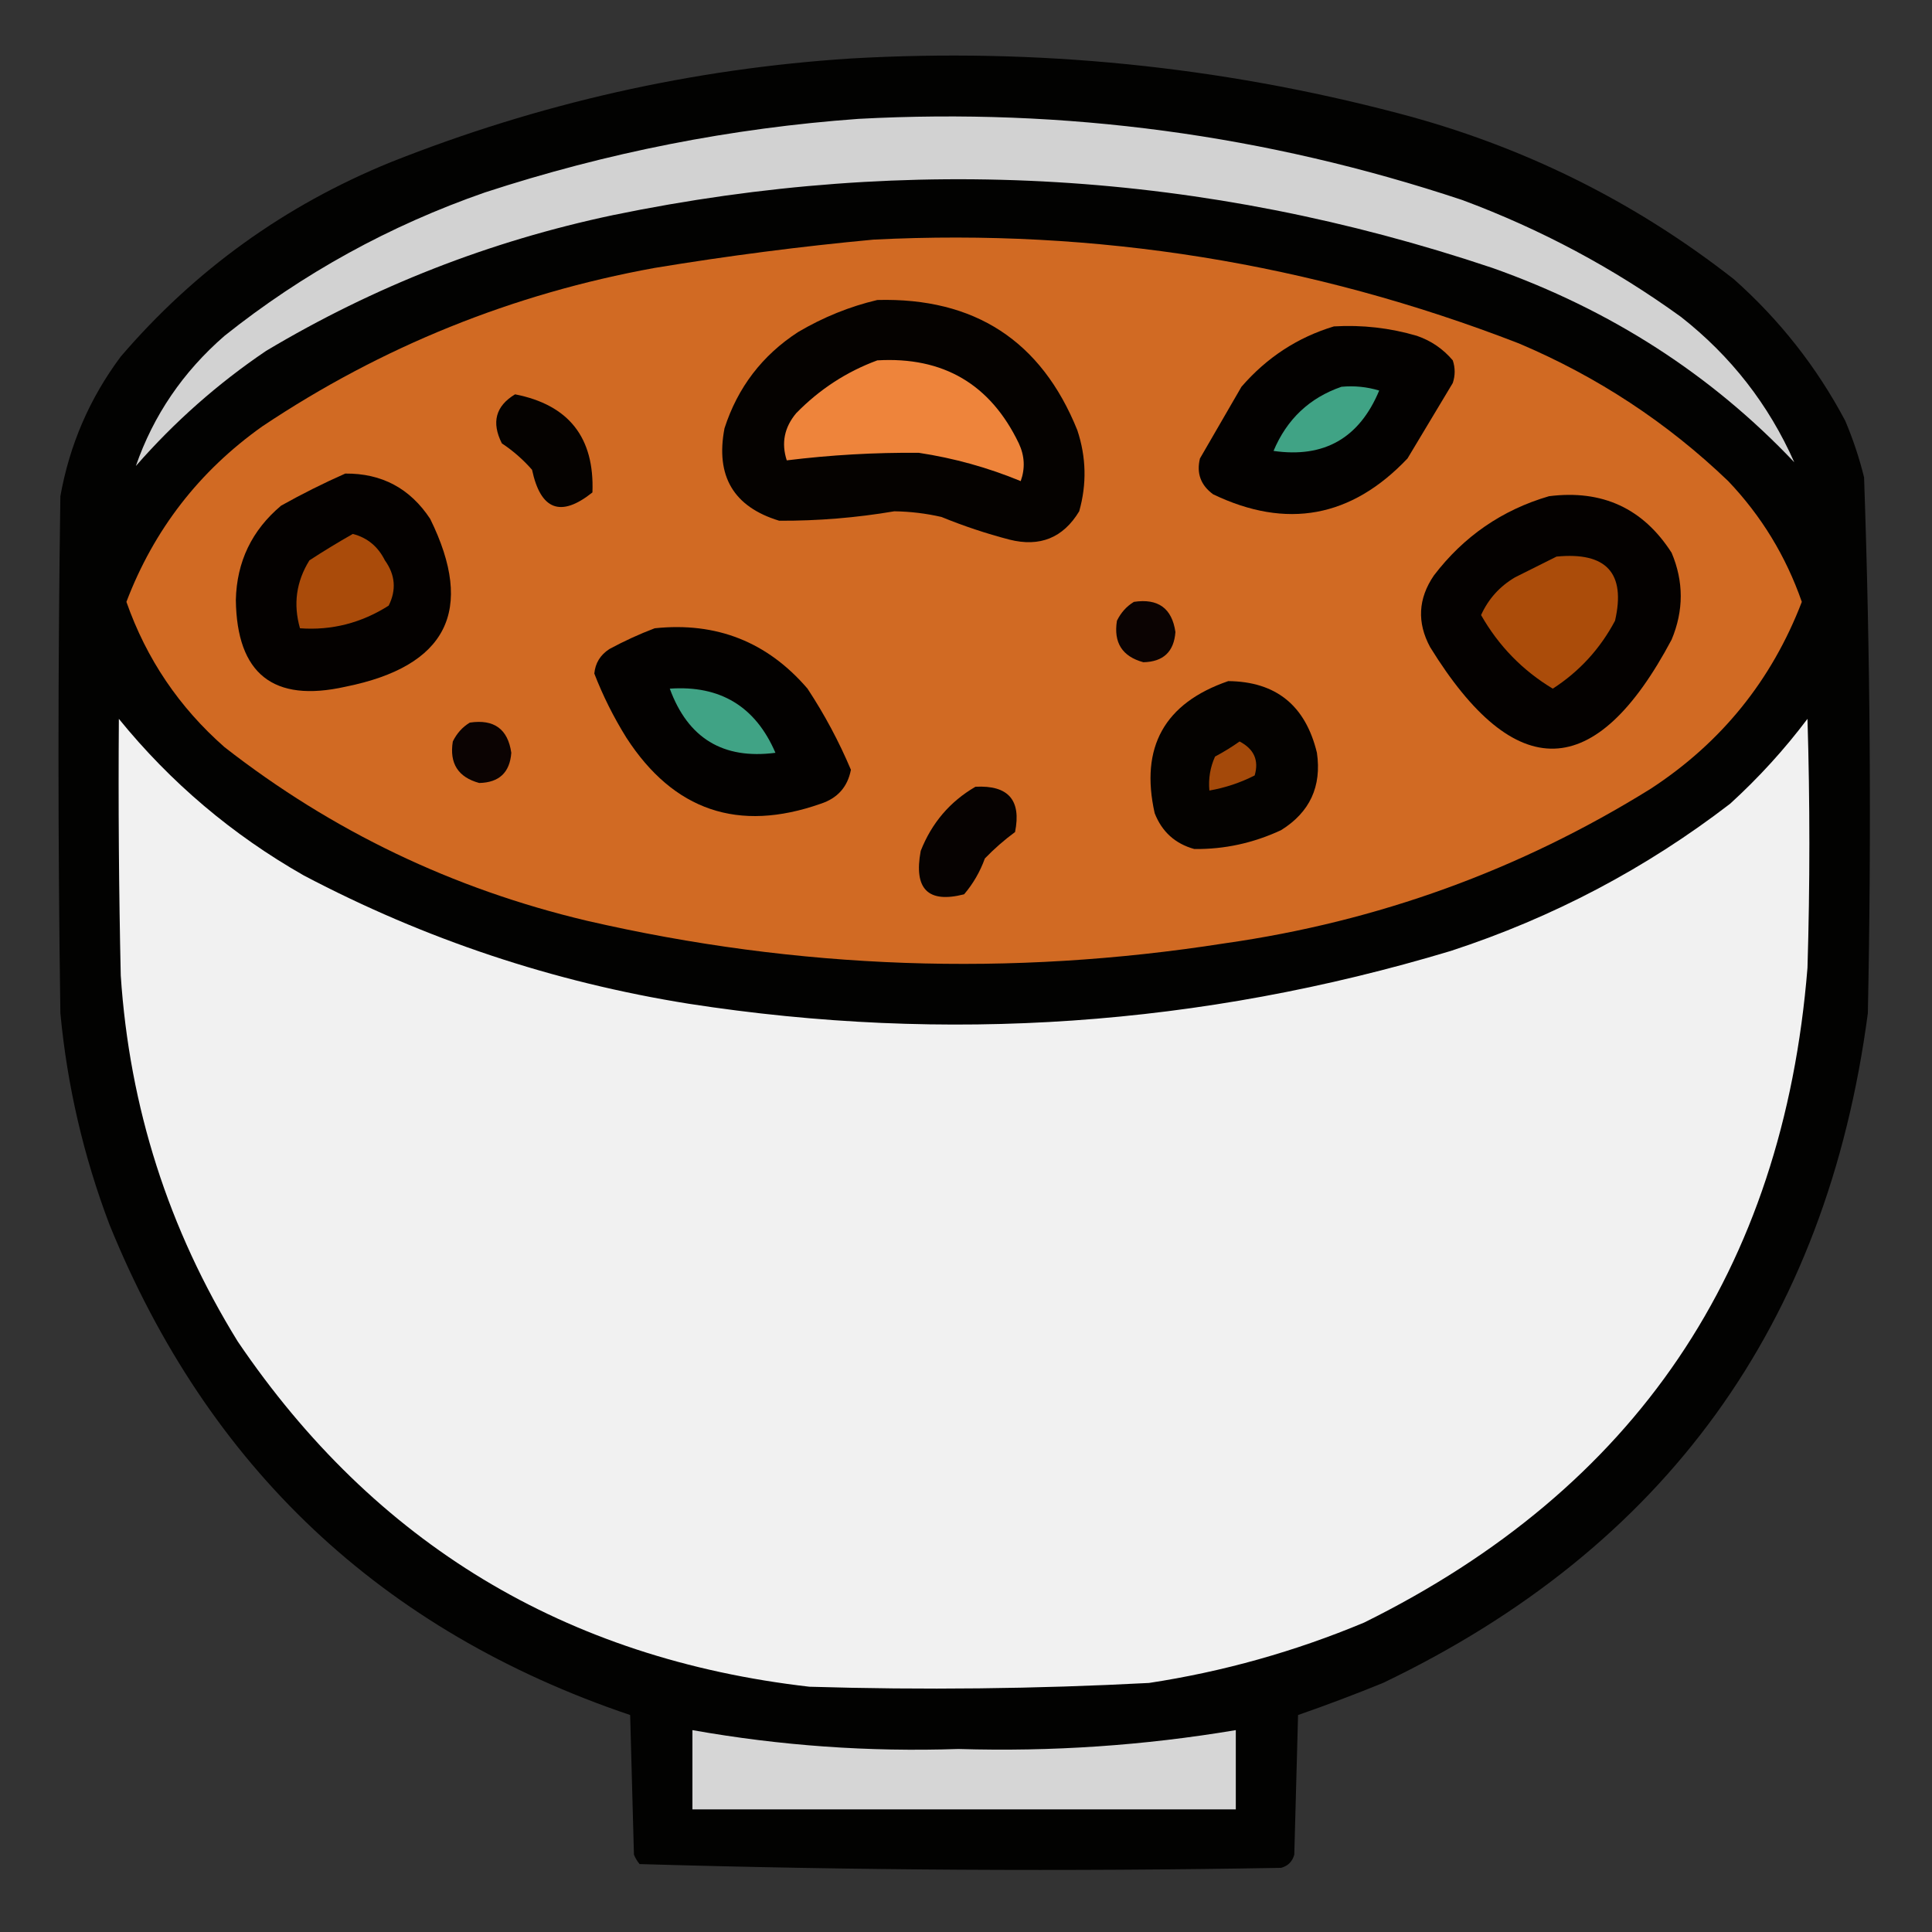<?xml version="1.0" encoding="UTF-8"?>
<!DOCTYPE svg PUBLIC "-//W3C//DTD SVG 1.1//EN" "http://www.w3.org/Graphics/SVG/1.1/DTD/svg11.dtd">
<svg xmlns="http://www.w3.org/2000/svg" version="1.1" width="512px" height="512px" style="shape-rendering:geometricPrecision; text-rendering:geometricPrecision; image-rendering:optimizeQuality; fill-rule:evenodd; clip-rule:evenodd" xmlns:xlink="http://www.w3.org/1999/xlink">
<rect width="100%" height="100%" fill="#333333" stroke="none"/>
<g><path style="opacity:0.984" fill="#020201" d="M 225.5,15.5 C 274.622,12.679 322.956,17.512 370.5,30C 403.335,38.585 433.001,53.251 459.5,74C 471.624,84.775 481.457,97.275 489,111.5C 491.066,116.363 492.732,121.363 494,126.5C 495.642,173.796 495.975,221.129 495,268.5C 484.103,351.026 441.27,410.193 366.5,446C 359.061,449.035 351.561,451.868 344,454.5C 343.667,466.833 343.333,479.167 343,491.5C 342.5,493.333 341.333,494.5 339.5,495C 282.751,495.992 226.084,495.658 169.5,494C 168.874,493.25 168.374,492.416 168,491.5C 167.667,479.167 167.333,466.833 167,454.5C 101.136,432.238 55.136,388.904 29,324.5C 22.146,306.417 17.812,287.75 16,268.5C 15.333,222.833 15.333,177.167 16,131.5C 18.43,117.867 23.763,105.534 32,94.5C 51.642,71.588 75.476,54.421 103.5,43C 142.827,27.371 183.493,18.204 225.5,15.5 Z"/></g>
<g><path style="opacity:1" fill="#d2d2d2" d="M 227.5,31.5 C 282.258,28.56 335.591,35.727 387.5,53C 408.296,60.729 427.629,71.063 445.5,84C 458.713,94.374 468.713,107.207 475.5,122.5C 453.476,99.249 426.809,82.082 395.5,71C 319.123,45.372 241.456,40.706 162.5,57C 129.785,63.902 99.118,75.902 70.5,93C 57.698,101.658 46.198,111.825 36,123.5C 40.662,110.062 48.495,98.562 59.5,89C 80.249,72.454 103.249,59.788 128.5,51C 160.821,40.435 193.821,33.935 227.5,31.5 Z"/></g>
<g><path style="opacity:1" fill="#d16a23" d="M 231.5,63.5 C 290.525,60.526 347.525,69.693 402.5,91C 423.312,99.811 441.812,111.978 458,127.5C 466.786,136.732 473.286,147.398 477.5,159.5C 469.518,180.283 456.184,196.783 437.5,209C 402.81,230.566 365.143,244.233 324.5,250C 267.744,258.89 211.411,256.89 155.5,244C 119.995,235.578 87.995,220.244 59.5,198C 47.467,187.432 38.8,174.599 33.5,159.5C 40.787,140.376 52.787,124.876 69.5,113C 101.164,91.844 135.831,77.844 173.5,71C 192.899,67.798 212.233,65.298 231.5,63.5 Z"/></g>
<g><path style="opacity:1" fill="#050200" d="M 232.5,79.5 C 258.285,78.823 275.952,90.323 285.5,114C 287.87,121.13 288.036,128.297 286,135.5C 281.745,142.54 275.578,145.04 267.5,143C 261.363,141.399 255.363,139.399 249.5,137C 245.389,136.059 241.222,135.559 237,135.5C 226.896,137.216 216.729,138.049 206.5,138C 194.406,134.332 189.573,126.165 192,113.5C 195.502,102.67 202.002,94.17 211.5,88C 218.182,84.058 225.182,81.225 232.5,79.5 Z"/></g>
<g><path style="opacity:1" fill="#030100" d="M 353.5,86.5 C 360.987,86.058 368.32,86.892 375.5,89C 379.274,90.302 382.441,92.469 385,95.5C 385.667,97.5 385.667,99.5 385,101.5C 381,108.167 377,114.833 373,121.5C 358.147,137.171 340.98,140.338 321.5,131C 318.208,128.588 317.041,125.421 318,121.5C 321.667,115.167 325.333,108.833 329,102.5C 335.722,94.737 343.889,89.403 353.5,86.5 Z"/></g>
<g><path style="opacity:1" fill="#ee843b" d="M 232.5,95.5 C 249.968,94.48 262.468,101.814 270,117.5C 271.544,120.791 271.711,124.124 270.5,127.5C 261.803,123.909 252.803,121.409 243.5,120C 231.771,119.901 220.104,120.568 208.5,122C 207.015,117.433 207.849,113.266 211,109.5C 217.19,103.166 224.357,98.499 232.5,95.5 Z"/></g>
<g><path style="opacity:1" fill="#40a385" d="M 355.5,102.5 C 358.898,102.18 362.232,102.513 365.5,103.5C 360.248,116.104 350.915,121.437 337.5,119.5C 341.029,111.094 347.029,105.427 355.5,102.5 Z"/></g>
<g><path style="opacity:1" fill="#050200" d="M 136.5,104.5 C 150.734,107.29 157.567,115.956 157,130.5C 148.613,137.197 143.28,135.197 141,124.5C 138.629,121.794 135.963,119.461 133,117.5C 130.186,111.938 131.352,107.605 136.5,104.5 Z"/></g>
<g><path style="opacity:1" fill="#040100" d="M 91.5,125.5 C 101.165,125.416 108.665,129.416 114,137.5C 125.95,161.767 118.45,176.6 91.5,182C 72.428,186.266 62.761,178.599 62.5,159C 62.735,148.862 66.735,140.529 74.5,134C 80.104,130.866 85.771,128.033 91.5,125.5 Z"/></g>
<g><path style="opacity:1" fill="#040100" d="M 410.5,131.5 C 424.621,129.716 435.454,134.716 443,146.5C 446.219,154.125 446.219,161.791 443,169.5C 422.885,207.363 401.552,208.029 379,171.5C 375.477,164.968 375.81,158.635 380,152.5C 387.913,142.135 398.08,135.135 410.5,131.5 Z"/></g>
<g><path style="opacity:1" fill="#aa4b0a" d="M 93.5,141.5 C 97.33,142.485 100.163,144.819 102,148.5C 104.753,152.333 105.086,156.333 103,160.5C 95.739,165.107 87.905,167.107 79.5,166.5C 77.67,160.126 78.504,154.126 82,148.5C 85.814,146.016 89.647,143.682 93.5,141.5 Z"/></g>
<g><path style="opacity:1" fill="#ab4c0a" d="M 412.5,147.5 C 425.732,146.221 430.899,151.887 428,164.5C 424.043,171.955 418.543,177.955 411.5,182.5C 403.495,177.682 397.162,171.182 392.5,163C 394.433,158.732 397.433,155.399 401.5,153C 405.259,151.121 408.925,149.287 412.5,147.5 Z"/></g>
<g><path style="opacity:1" fill="#0b0302" d="M 300.5,159.5 C 306.925,158.534 310.592,161.201 311.5,167.5C 311.113,172.72 308.279,175.387 303,175.5C 297.398,173.971 295.065,170.304 296,164.5C 297.059,162.341 298.559,160.674 300.5,159.5 Z"/></g>
<g><path style="opacity:1" fill="#030100" d="M 173.5,166.5 C 189.87,164.775 203.37,170.108 214,182.5C 218.498,189.33 222.331,196.496 225.5,204C 224.626,208.543 221.96,211.543 217.5,213C 195.689,220.672 178.522,214.838 166,195.5C 162.613,190.06 159.78,184.393 157.5,178.5C 157.756,175.729 159.09,173.562 161.5,172C 165.475,169.854 169.475,168.02 173.5,166.5 Z"/></g>
<g><path style="opacity:1" fill="#040200" d="M 325.5,180.5 C 338.142,180.623 345.975,186.956 349,199.5C 350.289,208.42 347.123,215.254 339.5,220C 332.139,223.426 324.472,225.093 316.5,225C 311.427,223.594 307.927,220.428 306,215.5C 302.083,198 308.583,186.333 325.5,180.5 Z"/></g>
<g><path style="opacity:1" fill="#40a385" d="M 177.5,182.5 C 190.89,181.568 200.223,187.234 205.5,199.5C 191.645,201.316 182.311,195.649 177.5,182.5 Z"/></g>
<g><path style="opacity:1" fill="#f1f1f1" d="M 31.5,190.5 C 45.219,207.383 61.553,221.216 80.5,232C 112.644,248.937 146.644,260.27 182.5,266C 250.92,276.599 318.254,271.932 384.5,252C 411.507,243.166 436.174,230.166 458.5,213C 466.072,206.099 472.905,198.599 479,190.5C 479.667,212.5 479.667,234.5 479,256.5C 472.532,336.637 433.365,394.47 361.5,430C 343.136,437.674 324.136,443.007 304.5,446C 274.522,447.574 244.522,447.907 214.5,447C 149.812,439.58 99.312,409.08 63,355.5C 44.641,325.755 34.307,293.421 32,258.5C 31.5,235.836 31.333,213.169 31.5,190.5 Z"/></g>
<g><path style="opacity:1" fill="#0b0302" d="M 124.5,191.5 C 130.925,190.534 134.592,193.201 135.5,199.5C 135.113,204.72 132.279,207.387 127,207.5C 121.398,205.971 119.065,202.304 120,196.5C 121.059,194.341 122.559,192.674 124.5,191.5 Z"/></g>
<g><path style="opacity:1" fill="#a4490a" d="M 328.5,196.5 C 332.337,198.498 333.67,201.498 332.5,205.5C 328.686,207.438 324.686,208.771 320.5,209.5C 320.211,206.351 320.711,203.351 322,200.5C 324.314,199.267 326.481,197.933 328.5,196.5 Z"/></g>
<g><path style="opacity:1" fill="#060201" d="M 258.5,208.5 C 267.207,208.037 270.707,212.037 269,220.5C 266.146,222.598 263.479,224.931 261,227.5C 259.719,231.037 257.886,234.204 255.5,237C 245.941,239.444 242.108,235.611 244,225.5C 246.914,218.094 251.747,212.428 258.5,208.5 Z"/></g>
<g><path style="opacity:1" fill="#d6d6d6" d="M 183.5,458.5 C 206.803,462.639 230.303,464.305 254,463.5C 278.694,464.249 303.194,462.582 327.5,458.5C 327.5,465.5 327.5,472.5 327.5,479.5C 279.5,479.5 231.5,479.5 183.5,479.5C 183.5,472.5 183.5,465.5 183.5,458.5 Z"/></g>
</svg>
